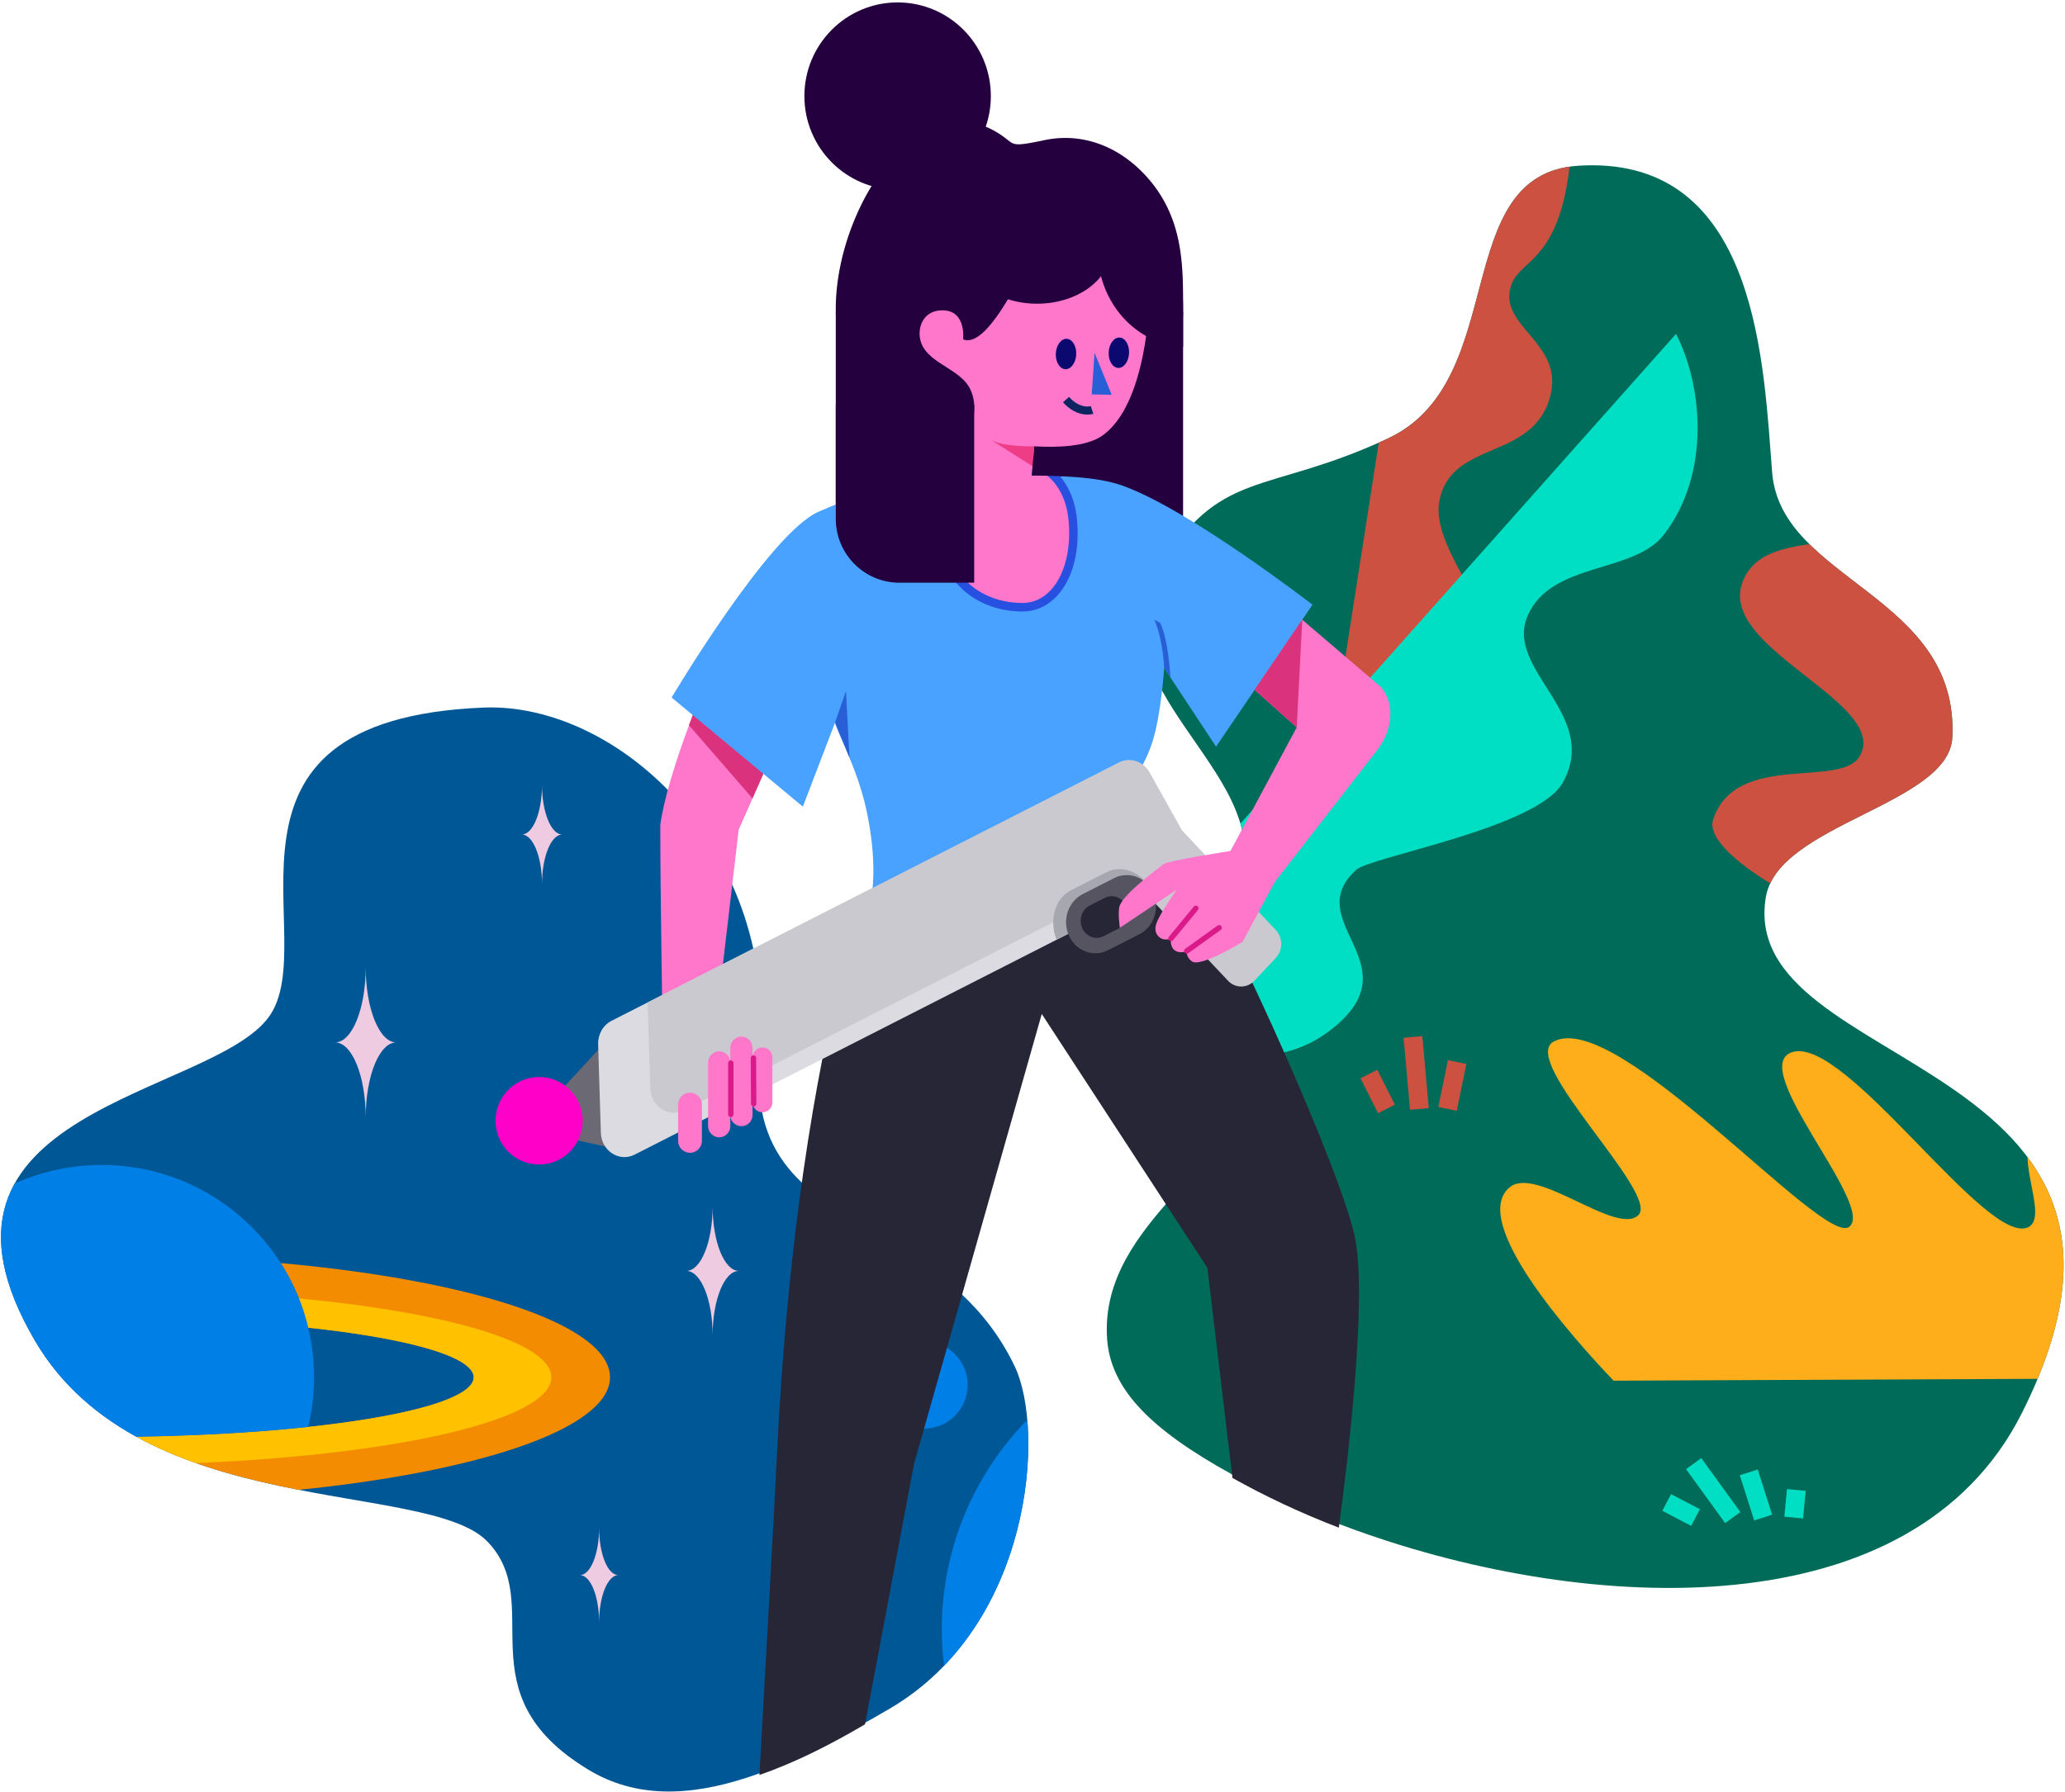 <svg xmlns="http://www.w3.org/2000/svg" xmlns:xlink="http://www.w3.org/1999/xlink" width="538" height="467" viewBox="0 0 538 467"><defs><path id="y64ha" d="M490.369 1267.175c-34.064 2.05-17.661 56.117-49.751 71.079-32.095 14.962-44.052 7.403-60.027 34.861-17.5 30.075 29.561 51.696 21.829 79.205-1.087 3.865-1.696 7.253-1.946 10.302v.006c-1.574 18.644 9.906 24.414 4.324 46.73-2.096 8.376-11.491 16.3-20.339 26.426-8.43 9.652-18.19 21.335-17.012 37.272 1.079 14.582 14.13 25.46 36.458 37.294v.006c8.57 4.543 18.282 8.803 28.72 12.546 60.238 21.621 144.595 26.086 173.132-30.652 47.118-93.678-74.656-88.013-66.68-134.548 3.254-18.967 47.71-24.094 48.565-41.522 1.812-37.1-44.674-40.842-46.935-69.012-2.211-27.466-3.504-80.102-46.915-80.098-1.111 0-2.256.035-3.423.105z"/><path id="y64hd" d="M348.81 1647.391h300.401V1222.39H348.81z"/><path id="y64he" d="M418.615 1465.165l41.446-266.015c18.824 3.111 33.43 45.456 26.607 75.875-3.975 17.724-12.22 17.135-14.113 23.802-2.943 10.36 13.886 14.591 10.361 28.304-4.4 17.12-25.86 11.325-28.913 27.413-3.054 16.089 28.312 41.212 16.114 62.214-8.855 15.248-26.844 2.882-42.548 12.6-15.703 9.72.483 31.342-19.003 31.385-4.927.011 14.245 6.307 10.049 4.422"/><path id="y64hf" d="M620.207 1385.611l-46.459 83.858c-30.622-10.752-50.854-24.558-48.42-31.896 5.939-17.932 33.315-7.937 38.218-16.57 7.782-13.69-35.925-27.606-30.803-44.54 5.128-16.932 34.828-5.739 43.793-20.097 8.964-14.359 37.132 25.692 43.671 29.245"/><path id="y64hg" d="M427.924 1490.53c-21.265 19.245-49.38 1.72-61.654-11.545l149.388-167.975c6.814 13.192 9.21 36.16-3.113 52.263-7.87 10.284-29.44 7.03-35.55 21.203-6.107 14.173 19.127 25.773 9.13 43.515-6.64 11.787-50.027 19.243-53.798 22.683-14.399 13.125 13.265 23.867-4.403 39.856"/><path id="y64hh" d="M697.61 1582.934l-198.228.86c-11.315-11.875-37.662-41.612-27.055-50.398 6.976-5.779 27.89 12.822 33.535 7.24 5.646-5.578-31.432-40.348-22.018-45.25 16.593-8.635 69.98 53.343 76.87 48.355 7.246-5.246-26.8-41.691-14.805-45.552 13.968-4.494 50.95 51.24 61.633 45.552 5.598-2.982-5.269-21.154 2.809-24.259 14.06-5.411 37.52 47.071 47.495 42.396 4.716-2.215-.59-9.799 6.483-11.686 8.644-2.302 26.055 21.974 33.28 32.742"/><path id="y64hi" d="M520.25 1605.41l10.191 14.056"/><path id="y64hj" d="M513.23 1615.53l7.504 3.934"/><path id="y64hk" d="M534.61 1607.69l3.753 11.777"/><path id="y64hl" d="M547.002 1612.28l-.682 7.188"/><path id="y64hm" d="M435.64 1503.89l4.585 9.087"/><path id="y64hn" d="M447.12 1494.22l1.676 18.763"/><path id="y64ho" d="M458.632 1500.76l-2.502 12.217"/><path id="y64hb" d="M204.923 1408.39c-76.826 3.19-41.487 60.54-55.824 80.533-15.01 20.93-96.48 23.977-60.952 84.516 27.66 47.124 102.1 36.059 117.802 52.245 15.698 16.187-6.746 39.442 26.329 59.48 12.29 7.447 26.196 6.97 41.133 2.136 9.299-3.007 18.992-7.702 28.947-13.223a415.827 415.827 0 0 0 8.5-4.855c36.97-21.675 40.528-72.37 32.526-89.123-3.75-7.852-8.595-13.934-13.96-18.945-14.67-13.695-33.226-19.399-43.945-31.474-6.187-6.957-9.766-16.041-8.496-29.998 4.903-53.8-35.717-91.335-70.13-91.332-.644 0-1.29.013-1.93.04z"/><path id="y64hq" d="M29.08 1711.568h353.905V1386.14H29.08z"/><path id="y64hr" d="M331.104 1584.913c0 6.286-5.097 11.382-11.382 11.382-6.286 0-11.382-5.096-11.382-11.382 0-6.287 5.096-11.383 11.382-11.383 6.285 0 11.382 5.096 11.382 11.383"/><path id="y64hs" d="M324.38 1648.563c0-43.052 34.898-77.953 77.947-77.953 43.05 0 77.947 34.9 77.947 77.953 0 43.052-34.898 77.952-77.947 77.952s-77.947-34.9-77.947-77.952"/><path id="y64ht" d="M225.486 1441.467c-2.913 0-5.274 5.796-5.274 12.947 0-7.15-2.36-12.947-5.272-12.947 2.912 0 5.272-5.797 5.272-12.947 0 7.15 2.36 12.947 5.274 12.947"/><path id="y64hu" d="M182.248 1495.647c-4.402 0-7.97 8.76-7.97 19.566 0-10.806-3.567-19.566-7.968-19.566 4.4 0 7.968-8.76 7.968-19.567 0 10.806 3.568 19.567 7.97 19.567"/><path id="y64hv" d="M240.098 1634.468c-2.767 0-5.01 5.507-5.01 12.3 0-6.793-2.242-12.3-5.008-12.3 2.766 0 5.008-5.506 5.008-12.298 0 6.792 2.243 12.298 5.01 12.298"/><path id="y64hw" d="M271.509 1555.185c-3.78 0-6.845 7.524-6.845 16.805 0-9.28-3.064-16.805-6.844-16.805 3.78 0 6.844-7.524 6.844-16.805 0 9.28 3.064 16.805 6.845 16.805"/><path id="y64hx" d="M152.13 1553.15a55.101 55.101 0 0 1 4.739 9.214 54.145 54.145 0 0 1 2.418 7.623c25.996 2.787 43.113 7.538 43.113 12.931 0 5.394-17.117 10.146-43.113 12.932-15.392 1.65-33.894 2.613-53.798 2.613-19.904 0-38.407-.963-53.793-2.613-25.995-2.786-43.114-7.538-43.114-12.932 0-5.393 17.119-10.144 43.114-12.93a54.145 54.145 0 0 1 2.418-7.624 55.104 55.104 0 0 1 4.74-9.214c-50.13 4.529-85.794 16.145-85.794 29.768 0 13.619 35.663 25.24 85.794 29.77 14.504 1.308 30.22 2.028 46.635 2.028 16.414 0 32.136-.72 46.64-2.029 50.13-4.528 85.794-16.15 85.794-29.769 0-13.618-35.663-25.24-85.793-29.768"/><path id="y64hy" d="M156.865 1562.36a54.161 54.161 0 0 1 2.419 7.623c25.995 2.787 43.113 7.537 43.113 12.932 0 5.394-17.118 10.144-43.113 12.931-15.392 1.65-33.894 2.613-53.799 2.613-19.903 0-38.406-.963-53.792-2.613-25.996-2.787-43.114-7.537-43.114-12.931 0-5.395 17.118-10.145 43.114-12.932a54.16 54.16 0 0 1 2.418-7.623c-38.947 3.717-65.771 11.525-65.771 20.555 0 9.025 26.824 16.832 65.771 20.549 15.511 1.476 32.948 2.31 51.374 2.31 18.427 0 35.864-.834 51.38-2.31 38.948-3.717 65.771-11.524 65.771-20.55 0-9.03-26.823-16.837-65.77-20.554"/><path id="y64hz" d="M160.812 1582.918c0 4.452-.525 8.786-1.525 12.931-15.392 1.65-33.894 2.613-53.799 2.613-19.904 0-38.406-.963-53.792-2.613a55.02 55.02 0 0 1-1.526-12.931c0-4.453.524-8.787 1.526-12.932a54.087 54.087 0 0 1 2.418-7.623 55.08 55.08 0 0 1 4.74-9.214c9.824-15.371 27.039-25.559 46.634-25.559 19.596 0 36.816 10.188 46.641 25.56a55.08 55.08 0 0 1 4.74 9.213 54.087 54.087 0 0 1 2.418 7.623 55.049 55.049 0 0 1 1.525 12.932"/><path id="y64hA" d="M261.979 1404.08s-9.231 22.123-10.948 34.894c-.026 16.877.644 56.562.644 56.562l14.262-8.21 5.514-47.111 13.497-30.565z"/><path id="y64hB" d="M235.176 1497.23l-9.056 9.815 3.019 14.07 10.682 2.329"/><path id="y64hC" d="M427.81 1622.092c-9.852-3.747-19.621-8.402-27.71-12.95l-6.54-54.768-11.469-17.579-31.678-48.56-20.73 73.048-12.543 44.179-12.783 67.89c-9.386 5.532-18.728 10.176-27.497 13.189 1.083-19.435 3.62-64.073 4.646-84.954 1.45-29.54 4.14-53.69 6.734-71.835 3.538-24.728 6.913-38.314 6.787-39.237 0 0 85.013-48.348 90.805-45.613 1.7.8 6.018 8.166 11.376 18.662v.006c12.919 25.338 31.897 68.956 34.78 82.82 3.365 16.2-2.09 60.203-4.177 75.702"/><path id="y64hD" d="M386.032 1452.718l-6.933 3.53-1.256.64-23.562 12.002-1.267.645-108.668 55.353c-4.003 2.04-8.655-.962-8.801-5.67l-.712-23.1c-.078-2.584 1.288-4.98 3.485-6.098l9.419-4.797 122.77-62.53c2.867-1.462 6.31-.355 7.938 2.546l10.214 18.262c.434.784.701 1.618.81 2.463.346 2.707-.952 5.492-3.437 6.754"/><path id="y64hE" d="M288.57 1249.039c0 13.48 10.875 24.408 24.29 24.408 13.414 0 24.288-10.928 24.288-24.408s-10.874-24.409-24.289-24.409c-13.414 0-24.289 10.928-24.289 24.409"/><path id="y64hF" d="M296.75 1304.383c0 .288 0 .568.007.855.43 26.157 20.513 47.214 45.23 47.214 20.019 0 36.993-13.8 42.96-32.942a51.092 51.092 0 0 0 2.279-14.272c.006-.287.006-.567.006-.855 0-11.352.168-24.248-10.235-35.133-7.084-7.412-16.404-10.712-25.815-8.742-8.532 1.787-7.834 1.273-10.481-.694-21.611-16.058-43.951 18.029-43.951 44.57"/><path id="y64hG" d="M296.75 1368.562h90.482v-63.332H296.75z"/><path id="y64hH" d="M258.5 1412.99l16.544 19.074 3.486-7.896-18.224-15.928z"/><path id="y64hI" d="M420.941 1381.578l-25.118 37-13.526-20.513s-.727 11.862-3.003 19.1c-4.51 14.328-15.09 17.313-17.67 30.535-2.983 15.307-28.047 6.503-58.055 18.412 0 0 5.797-9.06 1.209-30.793-2.435-11.528-8.425-21.889-8.2-23.064l-8.409 21.952-34.189-28.439s25.394-42.761 38.265-48.402c13.165-5.772 25.74-9.613 45.016-9.555 18.146.058 27.35.27 34.414 2.825 17.388 6.297 49.266 30.942 49.266 30.942"/><path id="y64hJ" d="M345.368 1382.244c-3.066 0-8.962-.617-14.007-4.751-4.77-3.909-7.363-9.743-7.707-17.339-.35-7.783 3.205-11.776 3.356-11.942l.301-.33.445-.029s7.21-.456 11.72-.752c3.305-.216 7.005-.261 9.525-.261 1.728 0 2.864.022 2.864.022l.328.005.273.186c.205.14 5.05 3.533 5.973 11.87.872 7.887-.867 15.134-4.653 19.384-2.294 2.576-5.204 3.937-8.418 3.937"/><path id="y64hK" d="M348.998 1347.954c1.715 0 2.843.02 2.843.02s4.617 3.15 5.494 11.073c1.369 12.373-3.813 22.087-11.97 22.087-8.735 0-19.885-4.993-20.61-21.029-.334-7.41 3.067-11.14 3.067-11.14s7.212-.456 11.722-.753c3.289-.214 6.981-.258 9.454-.258m0-2.224c-2.538 0-6.263.046-9.597.263-4.51.297-11.718.753-11.718.753l-.89.056-.603.66c-.164.18-4.017 4.506-3.645 12.744.353 7.815 3.16 14.09 8.113 18.15 3.936 3.225 9.158 5.001 14.706 5.001 3.537 0 6.733-1.489 9.242-4.306 4.052-4.55 5.848-11.93 4.928-20.25-.978-8.84-6.228-12.515-6.45-12.666l-.545-.371-.657-.012c-.047-.001-1.168-.022-2.884-.022"/><path id="y64hL" d="M331.344 1324.644c2.458 3.96 1.442 9.17.032 12.213-.476 1.047-3.574 9.816-4.025 10.213-1.75 1.538 19.642 10.947 19.642 10.947l1.45-17.709c6.204.37 13.489.05 17.492-2.616 11.928-7.947 12.674-35.561 12.481-36.942l-9.977-11.25s-15.06-7.016-17.357-4.048c-4.204 5.437-14.057 29.774-21.16 26.985 0 0 .907-7.57-5.382-7.57-4.686 0-5.96 3.774-5.96 5.956 0 7.365 9.462 8.487 12.764 13.82"/><path id="y64hM" d="M364.165 1315.94l4.474 10.947-5.209-.113z"/><path id="y64hN" d="M359.387 1316.408c-.115 2.185-1.396 3.887-2.863 3.8-1.465-.088-2.56-1.93-2.446-4.116.115-2.185 1.397-3.886 2.863-3.799 1.466.087 2.56 1.93 2.446 4.115"/><path id="y64hO" d="M373.157 1316.078c-.115 2.185-1.396 3.887-2.862 3.8-1.466-.087-2.562-1.93-2.447-4.115.115-2.186 1.398-3.887 2.863-3.8 1.466.087 2.56 1.93 2.446 4.115"/><path id="y64hP" d="M365.03 1289.37c0 3.022.502 5.93 1.422 8.623.123.335.245.684.387 1.02a25.7 25.7 0 0 0 3.502 6.216c3.854 5.026 9.506 8.432 15.91 9.123.329.034.65.06.98.075v-9.198h-.007c.006-.288.006-.568.006-.855 0-11.352-3.701-21.788-9.9-30.014a46.58 46.58 0 0 0-3.714-4.35c-2.999 2.633-5.374 6.038-6.861 9.936a26.293 26.293 0 0 0-1.725 9.424"/><path id="y64hQ" d="M329.92 1288.79c0 6.57 5.916 12.107 14 13.805.64.138 1.29.25 1.958.332a24.56 24.56 0 0 0 3.3.216c10.637 0 19.26-6.425 19.26-14.353 0-.763-.08-1.511-.237-2.239-1.442-6.868-9.407-12.121-19.022-12.121-10.536 0-19.09 6.307-19.253 14.13-.006.078-.006.154-.006.23"/><path id="y64hR" d="M363.522 1330.84s-3.396 1.096-6.792-2.71"/><path id="y64hS" d="M313.319 1375.852h19.49v-46.412H296.75v29.762c0 9.196 7.418 16.65 16.569 16.65"/><path id="y64hT" d="M348.45 1340.31s-7.848.221-11.19-1.62l10.764 6.814z"/><path id="y64hU" d="M389.473 1445.964l-23.572 12.008-108.67 55.353c-4.002 2.04-8.653-.962-8.8-5.67l-.691-22.432 122.771-62.53c2.867-1.462 6.31-.355 7.937 2.546l10.214 18.262c.434.784.702 1.618.811 2.463"/><path id="y64hV" d="M411.378 1473.655l-5.566 5.915c-1.903 2.018-4.984 2.018-6.881 0l-9.748-10.357-.808-.856-16.402-17.434c-1.897-2.018-1.897-5.287 0-7.305l5.565-5.915c1.903-2.017 4.98-2.017 6.877 0l17.127 18.19 1.006 1.067 7.341 7.8 1.489 1.584c1.897 2.018 1.897 5.293 0 7.31"/><path id="y64hW" d="M230.806 1516.064c0 6.298-5.081 11.403-11.348 11.403s-11.348-5.105-11.348-11.403 5.08-11.404 11.348-11.404c6.267 0 11.348 5.106 11.348 11.404"/><path id="y64hX" d="M258.77 1524.413c-1.705 0-3.1-1.401-3.1-3.115v-9.444c0-1.713 1.395-3.114 3.1-3.114s3.1 1.401 3.1 3.114v9.444c0 1.714-1.395 3.115-3.1 3.115"/><path id="y64hY" d="M266.378 1520.377c-1.594 0-2.898-1.31-2.898-2.913v-16.592c0-1.601 1.304-2.912 2.898-2.912s2.898 1.31 2.898 2.912v16.592c0 1.603-1.304 2.913-2.898 2.913"/><path id="y64hZ" d="M272.168 1517.477c-1.594 0-2.898-1.31-2.898-2.913v-17.512c0-1.602 1.304-2.912 2.898-2.912 1.593 0 2.898 1.31 2.898 2.912v17.512c0 1.603-1.305 2.913-2.898 2.913"/><path id="y64haa" d="M277.653 1513.853a2.597 2.597 0 0 1-2.583-2.595v-11.702a2.597 2.597 0 0 1 2.583-2.596 2.597 2.597 0 0 1 2.582 2.596v11.702a2.597 2.597 0 0 1-2.582 2.595"/><path id="y64hab" d="M379.101 1456.242l-1.256.64-23.562 12.002a11.98 11.98 0 0 1-.873-4.486c0-3.597 1.668-6.888 4.62-8.395l9.277-4.72c4.16-2.118 9.335.095 11.794 4.96"/><path id="y64hac" d="M375.857 1467.45l-8.192 4.173c-3.803 1.936-8.363.228-10.18-3.816-1.812-4.033-.207-8.864 3.586-10.796l8.193-4.173c3.799-1.935 8.355-.23 10.174 3.807 1.82 4.034.216 8.87-3.581 10.805"/><path id="y64had" d="M370.42 1465.98l-3.894 1.984c-2.08 1.059-4.575.124-5.568-2.087-.992-2.207-.114-4.85 1.96-5.907l3.896-1.983c2.078-1.059 4.57-.127 5.566 2.081.995 2.207.118 4.854-1.96 5.912"/><path id="y64hae" d="M437.167 1420.305l-26.079 33.588-8.345 15.533s-11.026 6.838-13.27 5.07c-1.612-1.262-1.272-2.68-1.272-2.68s-1.774.912-3.25-.256c-1.218-.967-.868-2.99-.868-2.99s-2.098.956-3.48-.8c-.884-1.13-.564-2.475-.292-3.22 1.025-2.807 5.31-8.728 5.31-8.728l-14.865 9.963s-.644-4.409 0-5.882c1.58-3.586 10.413-9.895 11.46-10.752 1.046-.856 17.36-3.39 17.36-3.39l17.263-32.216-10.979-9.79 12.42-18.255 20.53 17.555c3.485 4.191 3.49 11.057-1.643 17.25"/><path id="y64haf" d="M416.839 1413.545l-10.979-9.79 12.42-18.255z"/><path id="y64hag" d="M384.08 1468.57l6.478-7.87"/><path id="y64hah" d="M388.2 1471.812l8.424-6.042"/><path id="y64hai" d="M275.294 1499.7l.067 11.922"/><path id="y64haj" d="M269.397 1501.04v13.359"/><path id="y64hak" d="M383.939 1400.562l-1.646-2.497s-.194-7.068-2.543-12.565l1.526.818c2.164 4.743 2.508 12.554 2.663 14.244"/><path id="y64hal" d="M347.82 1347.951s.969-.063 4.13.024c3.13.086 3.765.136 3.765.136l-2.155-5.631-5.381 1.079z"/><path id="y64ham" d="M296.57 1412.255l2.828-8.175.935 17.406z"/><clipPath id="y64hc"><use xlink:href="#y64ha"/></clipPath><clipPath id="y64hp"><use xlink:href="#y64hb"/></clipPath></defs><g><g transform="translate(-79 -1224)"><g><g/><g clip-path="url(#y64hc)"><use fill="#006b59" xlink:href="#y64hd"/></g><g clip-path="url(#y64hc)"><use fill="#cc5140" xlink:href="#y64he"/></g><g clip-path="url(#y64hc)"><use fill="#cc5140" xlink:href="#y64hf"/></g><g clip-path="url(#y64hc)"><use fill="#00dec3" xlink:href="#y64hg"/></g><g clip-path="url(#y64hc)"><use fill="#ffae1b" xlink:href="#y64hh"/></g><g clip-path="url(#y64hc)"><use fill="#fff" fill-opacity="0" stroke="#00dec3" stroke-miterlimit="50" stroke-width="4.9" xlink:href="#y64hi"/></g><g clip-path="url(#y64hc)"><use fill="#fff" fill-opacity="0" stroke="#00dec3" stroke-miterlimit="50" stroke-width="4.9" xlink:href="#y64hj"/></g><g clip-path="url(#y64hc)"><use fill="#fff" fill-opacity="0" stroke="#00dec3" stroke-miterlimit="50" stroke-width="4.9" xlink:href="#y64hk"/></g><g clip-path="url(#y64hc)"><use fill="#fff" fill-opacity="0" stroke="#00dec3" stroke-miterlimit="50" stroke-width="4.9" xlink:href="#y64hl"/></g><g clip-path="url(#y64hc)"><use fill="#fff" fill-opacity="0" stroke="#cc5140" stroke-miterlimit="50" stroke-width="4.9" xlink:href="#y64hm"/></g><g clip-path="url(#y64hc)"><use fill="#fff" fill-opacity="0" stroke="#cc5140" stroke-miterlimit="50" stroke-width="4.9" xlink:href="#y64hn"/></g><g clip-path="url(#y64hc)"><use fill="#fff" fill-opacity="0" stroke="#cc5140" stroke-miterlimit="50" stroke-width="4.9" xlink:href="#y64ho"/></g></g><g><g/><g clip-path="url(#y64hp)"><use fill="#005796" xlink:href="#y64hq"/></g><g clip-path="url(#y64hp)"><use fill="#0080e7" xlink:href="#y64hr"/></g><g clip-path="url(#y64hp)"><use fill="#0080e7" xlink:href="#y64hs"/></g><g clip-path="url(#y64hp)"><use fill="#efcbe1" xlink:href="#y64ht"/></g><g clip-path="url(#y64hp)"><use fill="#efcbe1" xlink:href="#y64hu"/></g><g clip-path="url(#y64hp)"><use fill="#efcbe1" xlink:href="#y64hv"/></g><g clip-path="url(#y64hp)"><use fill="#efcbe1" xlink:href="#y64hw"/></g><g clip-path="url(#y64hp)"><use fill="#f38c01" xlink:href="#y64hx"/></g><g clip-path="url(#y64hp)"><use fill="#ffc100" xlink:href="#y64hy"/></g><g clip-path="url(#y64hp)"><use fill="#0080e7" xlink:href="#y64hz"/></g></g><g><g><use fill="#ff77ca" xlink:href="#y64hA"/></g><g><use fill="#6b6973" xlink:href="#y64hB"/></g><g><use fill="#272636" xlink:href="#y64hC"/></g><g><use fill="#dbdbe1" xlink:href="#y64hD"/></g><g><use fill="#25003f" xlink:href="#y64hE"/></g><g><use fill="#25003f" xlink:href="#y64hF"/></g><g><use fill="#25003f" xlink:href="#y64hG"/></g><g><use fill="#da327c" xlink:href="#y64hH"/></g><g><use fill="#49a2ff" xlink:href="#y64hI"/></g><g><use fill="#ff77ca" xlink:href="#y64hJ"/></g><g><use fill="#2850e0" xlink:href="#y64hK"/></g><g><use fill="#ff77ca" xlink:href="#y64hL"/></g><g><use fill="#285fd7" xlink:href="#y64hM"/></g><g><use fill="#0b096f" xlink:href="#y64hN"/></g><g><use fill="#0b096f" xlink:href="#y64hO"/></g><g><use fill="#25003f" xlink:href="#y64hP"/></g><g><use fill="#25003f" xlink:href="#y64hQ"/></g><g><use fill="#fff" fill-opacity="0" stroke="#0c245f" stroke-miterlimit="50" stroke-width="2.1" xlink:href="#y64hR"/></g><g><use fill="#25003f" xlink:href="#y64hS"/></g><g><use fill="#ef3c86" xlink:href="#y64hT"/></g><g><use fill="#c9c9cf" xlink:href="#y64hU"/></g><g><use fill="#c9c9cf" xlink:href="#y64hV"/></g><g><use fill="#ff00c8" xlink:href="#y64hW"/></g><g><use fill="#ff77ca" xlink:href="#y64hX"/></g><g><use fill="#ff77ca" xlink:href="#y64hY"/></g><g><use fill="#ff77ca" xlink:href="#y64hZ"/></g><g><use fill="#ff77ca" xlink:href="#y64haa"/></g><g><use fill="#a7a7af" xlink:href="#y64hab"/></g><g><use fill="#565460" xlink:href="#y64hac"/></g><g><use fill="#272636" xlink:href="#y64had"/></g><g><use fill="#ff77ca" xlink:href="#y64hae"/></g><g><use fill="#da327c" xlink:href="#y64haf"/></g><g><g><use fill="#d4d2dc" xlink:href="#y64hag"/></g><g><use fill="#fff" fill-opacity="0" stroke="#db1a89" stroke-linecap="round" stroke-miterlimit="50" stroke-width="1.4" xlink:href="#y64hag"/></g></g><g><g><use fill="#d4d2dc" xlink:href="#y64hah"/></g><g><use fill="#fff" fill-opacity="0" stroke="#db1a89" stroke-linecap="round" stroke-miterlimit="50" stroke-width="1.4" xlink:href="#y64hah"/></g></g><g><g><use fill="#d4d2dc" xlink:href="#y64hai"/></g><g><use fill="#fff" fill-opacity="0" stroke="#db1a89" stroke-linecap="round" stroke-miterlimit="50" stroke-width="1.4" xlink:href="#y64hai"/></g></g><g><g><use fill="#d4d2dc" xlink:href="#y64haj"/></g><g><use fill="#fff" fill-opacity="0" stroke="#db1a89" stroke-linecap="round" stroke-miterlimit="50" stroke-width="1.4" xlink:href="#y64haj"/></g></g><g><use fill="#285fd7" xlink:href="#y64hak"/></g><g><use fill="#25003f" xlink:href="#y64hal"/></g><g><use fill="#285fd7" xlink:href="#y64ham"/></g></g></g></g></svg>